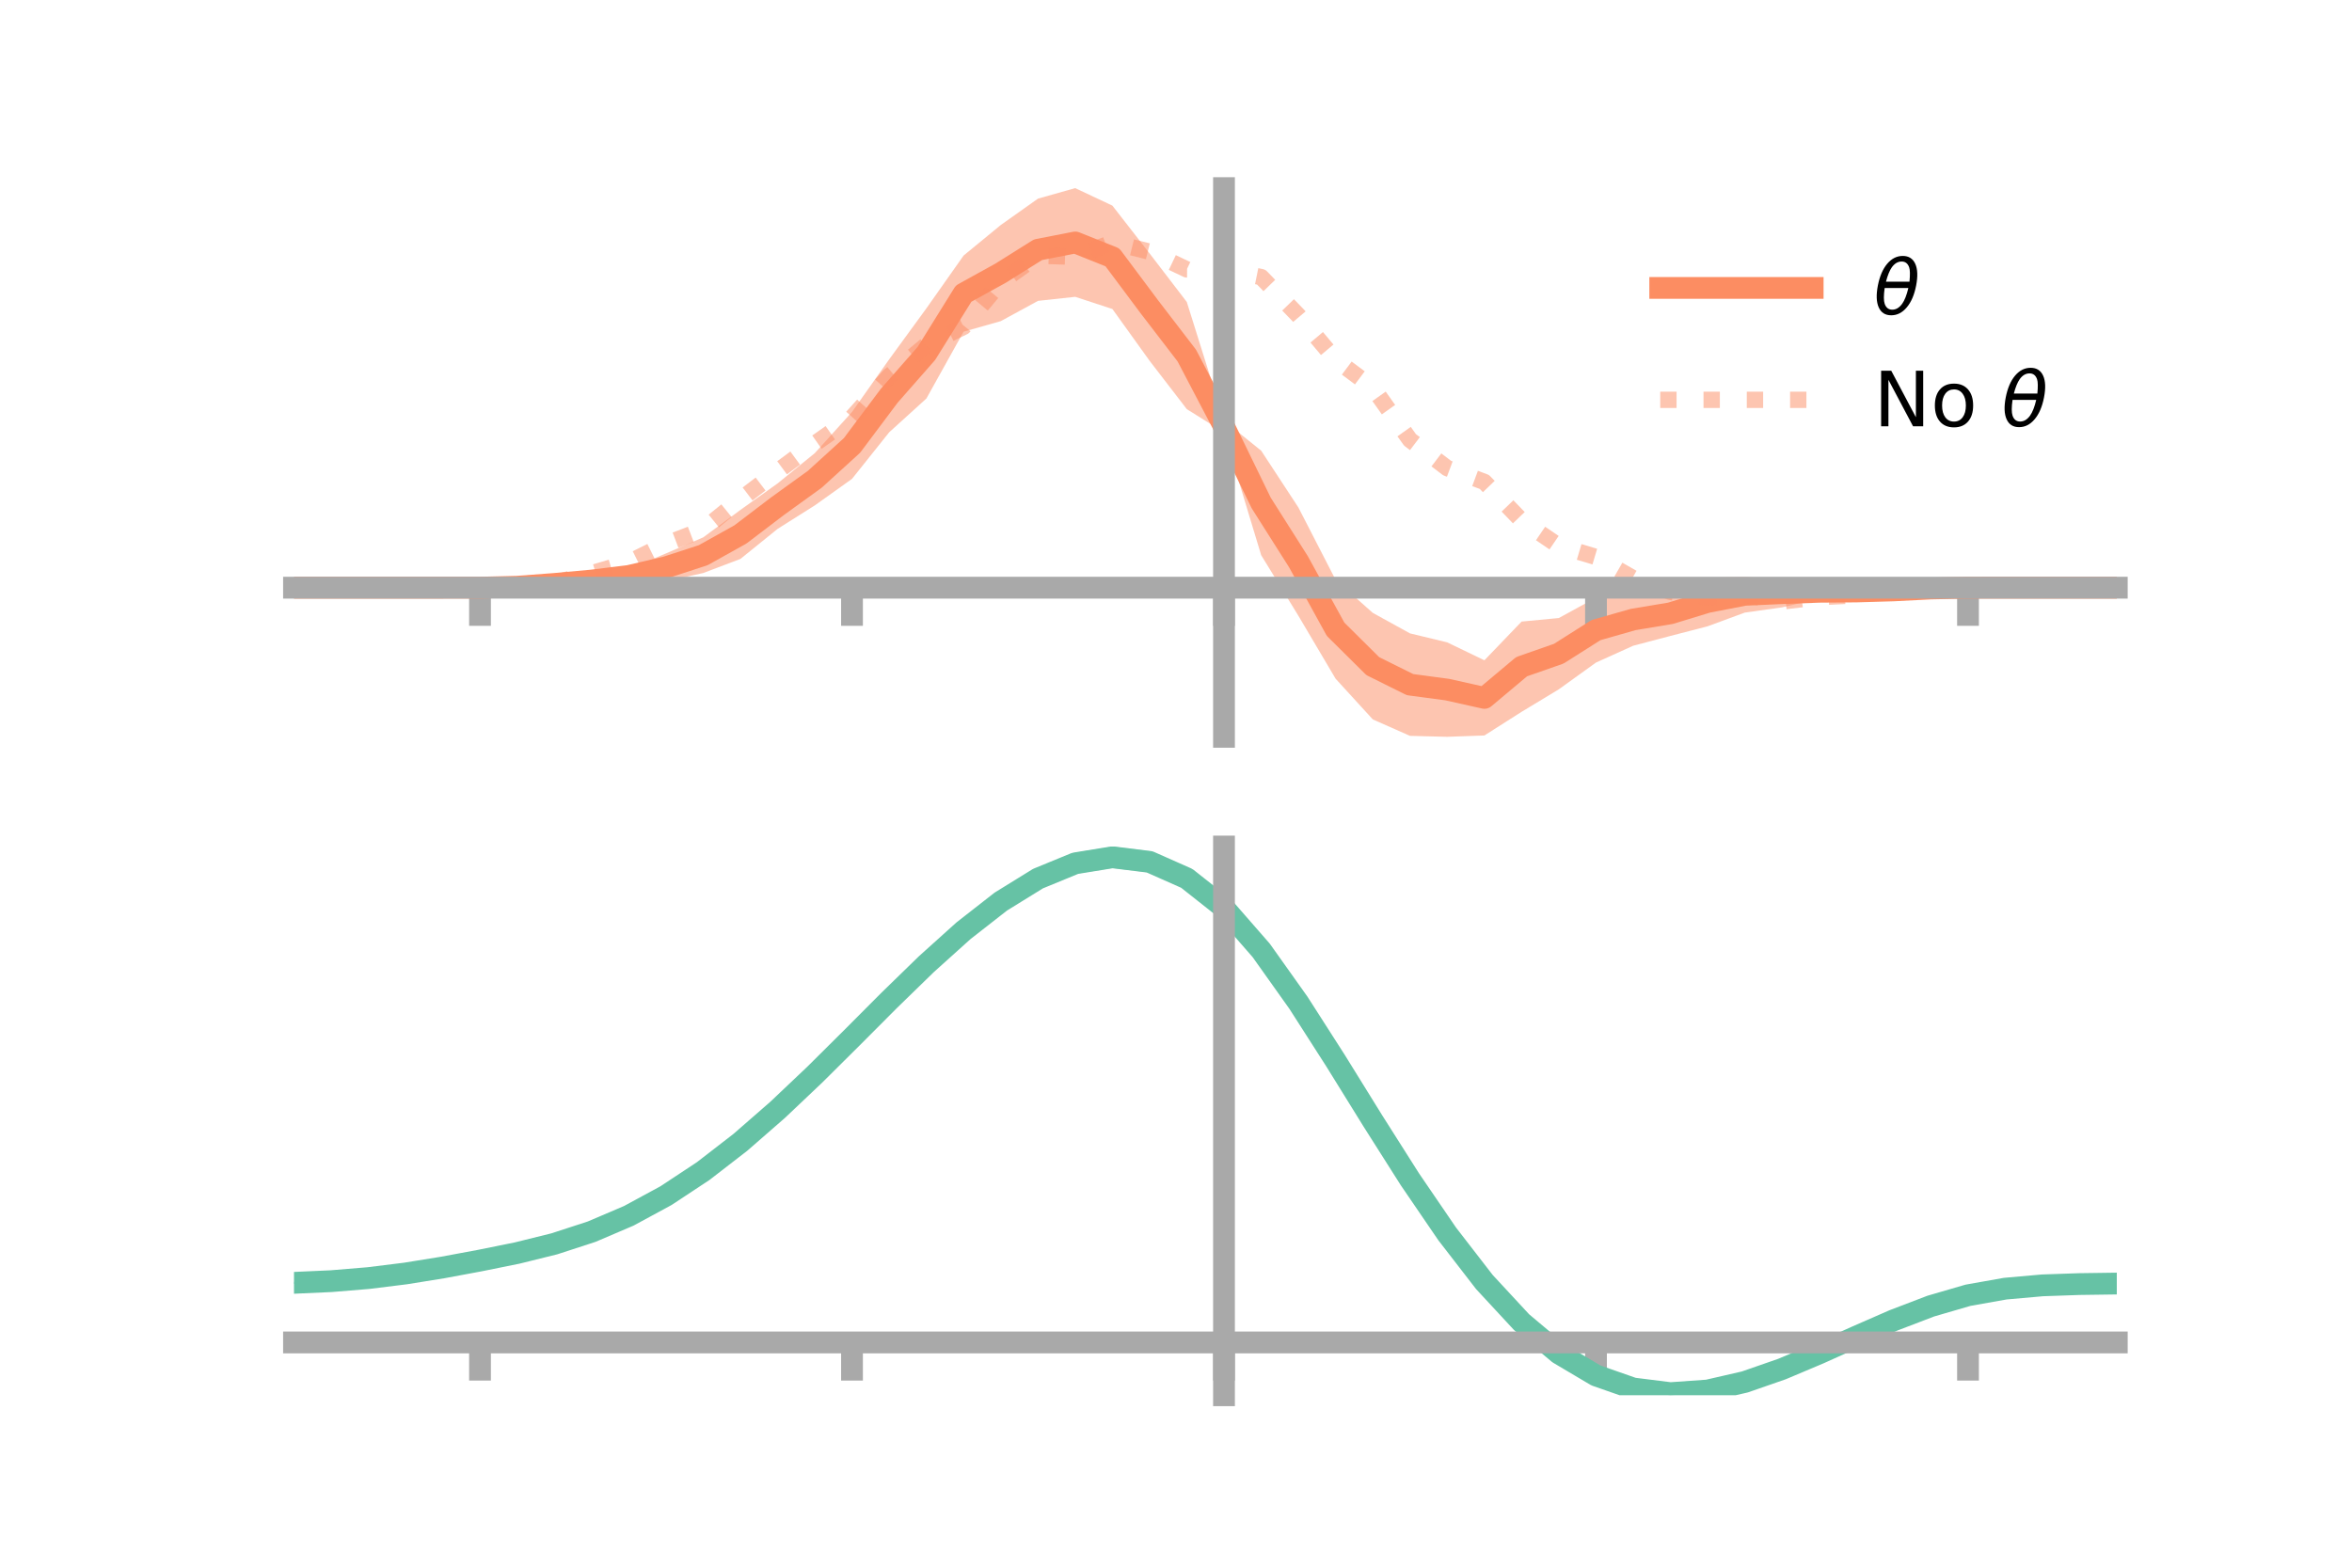 <?xml version="1.0" encoding="utf-8" standalone="no"?>
<!DOCTYPE svg PUBLIC "-//W3C//DTD SVG 1.1//EN"
  "http://www.w3.org/Graphics/SVG/1.1/DTD/svg11.dtd">
<!-- Created with matplotlib (https://matplotlib.org/) -->
<svg height="144pt" version="1.1" viewBox="0 0 216 144" width="216pt" xmlns="http://www.w3.org/2000/svg" xmlns:xlink="http://www.w3.org/1999/xlink">
 <defs>
  <style type="text/css">*{stroke-linecap:butt;stroke-linejoin:round;}</style>
 </defs>
 <g id="figure_1">
  <g id="patch_1">
   <path d="M 0 144 
L 216 144 
L 216 0 
L 0 0 
z
" style="fill:none;"/>
  </g>
  <g id="axes_1">
   <g id="patch_2">
    <path d="M 27 67.68 
L 194.4 67.68 
L 194.4 17.28 
L 27 17.28 
z
" style="fill:none;"/>
   </g>
   <g id="PolyCollection_1">
    <path clip-path="url(#pe521f3c53e)" d="M 27 53.982 
L 27 53.982 
L 30.416 53.982 
L 33.833 53.982 
L 37.249 53.982 
L 40.665 53.982 
L 44.082 53.975 
L 47.498 53.772 
L 50.914 53.4 
L 54.331 52.816 
L 57.747 52.285 
L 61.163 50.834 
L 64.58 49.36 
L 67.996 46.84 
L 71.412 44.405 
L 74.829 41.622 
L 78.245 37.841 
L 81.661 33.005 
L 85.078 28.321 
L 88.494 23.473 
L 91.91 20.667 
L 95.327 18.244 
L 98.743 17.28 
L 102.159 18.888 
L 105.576 23.28 
L 108.992 27.739 
L 112.408 38.641 
L 115.824 41.4 
L 119.241 46.616 
L 122.657 53.259 
L 126.073 56.296 
L 129.49 58.179 
L 132.906 59.004 
L 136.322 60.652 
L 139.739 57.095 
L 143.155 56.77 
L 146.571 54.899 
L 149.988 54.494 
L 153.404 54.258 
L 156.82 53.058 
L 160.237 53.002 
L 163.653 53.179 
L 167.069 53.728 
L 170.486 53.817 
L 173.902 53.999 
L 177.318 53.934 
L 180.735 53.98 
L 184.151 53.982 
L 187.567 53.982 
L 190.984 53.982 
L 194.4 53.982 
L 194.4 53.982 
L 194.4 53.982 
L 190.984 53.982 
L 187.567 53.982 
L 184.151 53.982 
L 180.735 53.988 
L 177.318 54.177 
L 173.902 54.463 
L 170.486 54.842 
L 167.069 54.985 
L 163.653 55.791 
L 160.237 56.27 
L 156.82 57.529 
L 153.404 58.414 
L 149.988 59.315 
L 146.571 60.859 
L 143.155 63.318 
L 139.739 65.384 
L 136.322 67.558 
L 132.906 67.68 
L 129.49 67.593 
L 126.073 66.081 
L 122.657 62.343 
L 119.241 56.563 
L 115.824 50.999 
L 112.408 39.717 
L 108.992 37.581 
L 105.576 33.142 
L 102.159 28.383 
L 98.743 27.265 
L 95.327 27.636 
L 91.91 29.497 
L 88.494 30.467 
L 85.078 36.605 
L 81.661 39.706 
L 78.245 43.987 
L 74.829 46.424 
L 71.412 48.58 
L 67.996 51.342 
L 64.58 52.635 
L 61.163 53.388 
L 57.747 53.53 
L 54.331 53.837 
L 50.914 53.876 
L 47.498 54.018 
L 44.082 53.984 
L 40.665 53.982 
L 37.249 53.982 
L 33.833 53.982 
L 30.416 53.982 
L 27 53.982 
z
" style="fill:#fc8d62;fill-opacity:0.5;"/>
   </g>
   <g id="matplotlib.axis_1">
    <g id="xtick_1">
     <g id="line2d_1">
      <defs>
       <path d="M 0 0 
L 0 3.5 
" id="m287983c198" style="stroke:#a9a9a9;stroke-width:2;"/>
      </defs>
      <g>
       <use style="fill:#a9a9a9;stroke:#a9a9a9;stroke-width:2;" x="44.082" xlink:href="#m287983c198" y="53.982"/>
      </g>
     </g>
    </g>
    <g id="xtick_2">
     <g id="line2d_2">
      <g>
       <use style="fill:#a9a9a9;stroke:#a9a9a9;stroke-width:2;" x="78.245" xlink:href="#m287983c198" y="53.982"/>
      </g>
     </g>
    </g>
    <g id="xtick_3">
     <g id="line2d_3">
      <g>
       <use style="fill:#a9a9a9;stroke:#a9a9a9;stroke-width:2;" x="112.408" xlink:href="#m287983c198" y="53.982"/>
      </g>
     </g>
    </g>
    <g id="xtick_4">
     <g id="line2d_4">
      <g>
       <use style="fill:#a9a9a9;stroke:#a9a9a9;stroke-width:2;" x="146.571" xlink:href="#m287983c198" y="53.982"/>
      </g>
     </g>
    </g>
    <g id="xtick_5">
     <g id="line2d_5">
      <g>
       <use style="fill:#a9a9a9;stroke:#a9a9a9;stroke-width:2;" x="180.735" xlink:href="#m287983c198" y="53.982"/>
      </g>
     </g>
    </g>
   </g>
   <g id="matplotlib.axis_2"/>
   <g id="line2d_6">
    <path clip-path="url(#pe521f3c53e)" d="M 27 53.982 
L 30.416 53.982 
L 33.833 53.982 
L 37.249 53.982 
L 40.665 53.982 
L 44.082 53.979 
L 47.498 53.895 
L 50.914 53.638 
L 54.331 53.327 
L 57.747 52.907 
L 61.163 52.111 
L 64.58 50.998 
L 67.996 49.091 
L 71.412 46.492 
L 74.829 44.023 
L 78.245 40.914 
L 81.661 36.355 
L 85.078 32.463 
L 88.494 26.97 
L 91.91 25.082 
L 95.327 22.94 
L 98.743 22.272 
L 102.159 23.636 
L 105.576 28.211 
L 108.992 32.66 
L 112.408 39.179 
L 115.824 46.199 
L 119.241 51.59 
L 122.657 57.801 
L 126.073 61.189 
L 129.49 62.886 
L 132.906 63.342 
L 136.322 64.105 
L 139.739 61.239 
L 143.155 60.044 
L 146.571 57.879 
L 149.988 56.904 
L 153.404 56.336 
L 156.82 55.294 
L 160.237 54.636 
L 163.653 54.485 
L 167.069 54.357 
L 170.486 54.33 
L 173.902 54.231 
L 177.318 54.056 
L 180.735 53.984 
L 184.151 53.982 
L 187.567 53.982 
L 190.984 53.982 
L 194.4 53.982 
" style="fill:none;stroke:#fc8d62;stroke-linecap:square;stroke-width:2;"/>
   </g>
   <g id="line2d_7">
    <path clip-path="url(#pe521f3c53e)" d="M 27 53.982 
L 30.416 53.982 
L 33.833 53.982 
L 37.249 53.982 
L 40.665 53.982 
L 44.082 53.981 
L 47.498 53.847 
L 50.914 53.554 
L 54.331 52.658 
L 57.747 51.652 
L 61.163 49.954 
L 64.58 48.648 
L 67.996 45.876 
L 71.412 43.272 
L 74.829 40.752 
L 78.245 38.348 
L 81.661 34.545 
L 85.078 31.686 
L 88.494 30.022 
L 91.91 25.918 
L 95.327 23.483 
L 98.743 23.588 
L 102.159 22.272 
L 105.576 23.12 
L 108.992 24.746 
L 112.408 24.76 
L 115.824 25.451 
L 119.241 28.985 
L 122.657 33.042 
L 126.073 35.599 
L 129.49 40.405 
L 132.906 42.999 
L 136.322 44.269 
L 139.739 47.817 
L 143.155 50.142 
L 146.571 51.159 
L 149.988 53.12 
L 153.404 54.367 
L 156.82 54.896 
L 160.237 54.646 
L 163.653 55.25 
L 167.069 54.847 
L 170.486 54.684 
L 173.902 54.226 
L 177.318 54.092 
L 180.735 53.983 
L 184.151 53.982 
L 187.567 53.982 
L 190.984 53.982 
L 194.4 53.982 
" style="fill:none;stroke:#fc8d62;stroke-dasharray:1.5,2.475;stroke-dashoffset:0;stroke-opacity:0.5;stroke-width:1.5;"/>
   </g>
   <g id="patch_3">
    <path d="M 112.408 67.68 
L 112.408 17.28 
" style="fill:none;stroke:#a9a9a9;stroke-linecap:square;stroke-linejoin:miter;stroke-width:2;"/>
   </g>
   <g id="patch_4">
    <path d="M 194.4 67.68 
L 194.4 17.28 
" style="fill:none;"/>
   </g>
   <g id="patch_5">
    <path d="M 27 53.982 
L 194.4 53.982 
" style="fill:none;stroke:#a9a9a9;stroke-linecap:square;stroke-linejoin:miter;stroke-width:2;"/>
   </g>
   <g id="patch_6">
    <path d="M 27 17.28 
L 194.4 17.28 
" style="fill:none;"/>
   </g>
   <g id="legend_1">
    <g id="line2d_8">
     <path d="M 152.47 26.449 
L 166.47 26.449 
" style="fill:none;stroke:#fc8d62;stroke-linecap:square;stroke-width:2;"/>
    </g>
    <g id="line2d_9"/>
    <g id="text_1">
     <!-- $\theta$ -->
     <g transform="translate(172.07 28.899)scale(0.07 -0.07)">
      <defs>
       <path d="M 45.516 34.672 
L 14.453 34.672 
Q 12.359 20.062 14.5 13.875 
Q 17.188 6.25 24.469 6.25 
Q 31.781 6.25 37.359 13.922 
Q 42.234 20.656 45.516 34.672 
z
M 47.016 42.969 
Q 48.344 56.844 46.625 61.719 
Q 43.953 69.438 36.766 69.438 
Q 29.297 69.438 23.828 61.812 
Q 19.531 55.672 16.156 42.969 
z
M 38.188 76.766 
Q 49.906 76.766 54.594 66.406 
Q 59.281 56.109 55.719 37.844 
Q 52.203 19.625 43.453 9.281 
Q 34.766 -1.125 23.047 -1.125 
Q 11.281 -1.125 6.641 9.281 
Q 2 19.625 5.516 37.844 
Q 9.078 56.109 17.719 66.406 
Q 26.422 76.766 38.188 76.766 
z
" id="DejaVuSans-Oblique-952"/>
      </defs>
      <use transform="translate(0 0.234)" xlink:href="#DejaVuSans-Oblique-952"/>
     </g>
    </g>
    <g id="line2d_10">
     <path d="M 152.47 36.724 
L 166.47 36.724 
" style="fill:none;stroke:#fc8d62;stroke-dasharray:1.5,2.475;stroke-dashoffset:0;stroke-opacity:0.5;stroke-width:1.5;"/>
    </g>
    <g id="line2d_11"/>
    <g id="text_2">
     <!-- No $\theta$ -->
     <g transform="translate(172.07 39.174)scale(0.07 -0.07)">
      <defs>
       <path d="M 9.812 72.906 
L 23.094 72.906 
L 55.422 11.922 
L 55.422 72.906 
L 64.984 72.906 
L 64.984 0 
L 51.703 0 
L 19.391 60.984 
L 19.391 0 
L 9.812 0 
z
" id="DejaVuSans-78"/>
       <path d="M 30.609 48.391 
Q 23.391 48.391 19.188 42.75 
Q 14.984 37.109 14.984 27.297 
Q 14.984 17.484 19.156 11.844 
Q 23.344 6.203 30.609 6.203 
Q 37.797 6.203 41.984 11.859 
Q 46.188 17.531 46.188 27.297 
Q 46.188 37.016 41.984 42.703 
Q 37.797 48.391 30.609 48.391 
z
M 30.609 56 
Q 42.328 56 49.016 48.375 
Q 55.719 40.766 55.719 27.297 
Q 55.719 13.875 49.016 6.219 
Q 42.328 -1.422 30.609 -1.422 
Q 18.844 -1.422 12.172 6.219 
Q 5.516 13.875 5.516 27.297 
Q 5.516 40.766 12.172 48.375 
Q 18.844 56 30.609 56 
z
" id="DejaVuSans-111"/>
       <path id="DejaVuSans-32"/>
      </defs>
      <use transform="translate(0 0.234)" xlink:href="#DejaVuSans-78"/>
      <use transform="translate(74.805 0.234)" xlink:href="#DejaVuSans-111"/>
      <use transform="translate(135.986 0.234)" xlink:href="#DejaVuSans-32"/>
      <use transform="translate(167.773 0.234)" xlink:href="#DejaVuSans-Oblique-952"/>
     </g>
    </g>
   </g>
  </g>
  <g id="axes_2">
   <g id="patch_7">
    <path d="M 27 128.16 
L 194.4 128.16 
L 194.4 77.76 
L 27 77.76 
z
" style="fill:none;"/>
   </g>
   <g id="PolyCollection_2">
    <path clip-path="url(#pff641bb653)" d="M 27 117.937 
L 27 117.733 
L 30.416 117.58 
L 33.833 117.291 
L 37.249 116.854 
L 40.665 116.286 
L 44.082 115.632 
L 47.498 114.922 
L 50.914 114.056 
L 54.331 112.922 
L 57.747 111.438 
L 61.163 109.555 
L 64.58 107.256 
L 67.996 104.56 
L 71.412 101.516 
L 74.829 98.204 
L 78.245 94.73 
L 81.661 91.218 
L 85.078 87.812 
L 88.494 84.663 
L 91.91 81.929 
L 95.327 79.767 
L 98.743 78.33 
L 102.159 77.76 
L 105.576 78.188 
L 108.992 79.728 
L 112.408 82.475 
L 115.824 86.451 
L 119.241 91.334 
L 122.657 96.753 
L 126.073 102.358 
L 129.49 107.837 
L 132.906 112.928 
L 136.322 117.422 
L 139.739 121.171 
L 143.155 124.086 
L 146.571 126.134 
L 149.988 127.34 
L 153.404 127.773 
L 156.82 127.538 
L 160.237 126.762 
L 163.653 125.588 
L 167.069 124.164 
L 170.486 122.639 
L 173.902 121.158 
L 177.318 119.855 
L 180.735 118.86 
L 184.151 118.252 
L 187.567 117.951 
L 190.984 117.836 
L 194.4 117.795 
L 194.4 118.006 
L 194.4 118.006 
L 190.984 118.059 
L 187.567 118.183 
L 184.151 118.488 
L 180.735 119.094 
L 177.318 120.089 
L 173.902 121.401 
L 170.486 122.905 
L 167.069 124.461 
L 163.653 125.917 
L 160.237 127.119 
L 156.82 127.914 
L 153.404 128.16 
L 149.988 127.737 
L 146.571 126.554 
L 143.155 124.555 
L 139.739 121.727 
L 136.322 118.1 
L 132.906 113.758 
L 129.49 108.84 
L 126.073 103.543 
L 122.657 98.12 
L 119.241 92.873 
L 115.824 88.143 
L 112.408 84.292 
L 108.992 81.636 
L 105.576 80.147 
L 102.159 79.731 
L 98.743 80.271 
L 95.327 81.642 
L 91.91 83.704 
L 88.494 86.31 
L 85.078 89.31 
L 81.661 92.555 
L 78.245 95.901 
L 74.829 99.214 
L 71.412 102.378 
L 67.996 105.292 
L 64.58 107.882 
L 61.163 110.097 
L 57.747 111.917 
L 54.331 113.351 
L 50.914 114.444 
L 47.498 115.272 
L 44.082 115.945 
L 40.665 116.562 
L 37.249 117.096 
L 33.833 117.508 
L 30.416 117.784 
L 27 117.937 
z
" style="fill:#66c2a5;fill-opacity:0.5;"/>
   </g>
   <g id="matplotlib.axis_3">
    <g id="xtick_6">
     <g id="line2d_12">
      <g>
       <use style="fill:#a9a9a9;stroke:#a9a9a9;stroke-width:2;" x="44.082" xlink:href="#m287983c198" y="123.31"/>
      </g>
     </g>
    </g>
    <g id="xtick_7">
     <g id="line2d_13">
      <g>
       <use style="fill:#a9a9a9;stroke:#a9a9a9;stroke-width:2;" x="78.245" xlink:href="#m287983c198" y="123.31"/>
      </g>
     </g>
    </g>
    <g id="xtick_8">
     <g id="line2d_14">
      <g>
       <use style="fill:#a9a9a9;stroke:#a9a9a9;stroke-width:2;" x="112.408" xlink:href="#m287983c198" y="123.31"/>
      </g>
     </g>
    </g>
    <g id="xtick_9">
     <g id="line2d_15">
      <g>
       <use style="fill:#a9a9a9;stroke:#a9a9a9;stroke-width:2;" x="146.571" xlink:href="#m287983c198" y="123.31"/>
      </g>
     </g>
    </g>
    <g id="xtick_10">
     <g id="line2d_16">
      <g>
       <use style="fill:#a9a9a9;stroke:#a9a9a9;stroke-width:2;" x="180.735" xlink:href="#m287983c198" y="123.31"/>
      </g>
     </g>
    </g>
   </g>
   <g id="matplotlib.axis_4"/>
   <g id="line2d_17">
    <path clip-path="url(#pff641bb653)" d="M 27 117.835 
L 30.416 117.682 
L 33.833 117.399 
L 37.249 116.975 
L 40.665 116.424 
L 44.082 115.788 
L 47.498 115.097 
L 50.914 114.25 
L 54.331 113.137 
L 57.747 111.678 
L 61.163 109.826 
L 64.58 107.569 
L 67.996 104.926 
L 71.412 101.947 
L 74.829 98.709 
L 78.245 95.315 
L 81.661 91.887 
L 85.078 88.561 
L 88.494 85.486 
L 91.91 82.816 
L 95.327 80.705 
L 98.743 79.301 
L 102.159 78.745 
L 105.576 79.167 
L 108.992 80.682 
L 112.408 83.383 
L 115.824 87.297 
L 119.241 92.104 
L 122.657 97.437 
L 126.073 102.951 
L 129.49 108.339 
L 132.906 113.343 
L 136.322 117.761 
L 139.739 121.449 
L 143.155 124.32 
L 146.571 126.344 
L 149.988 127.539 
L 153.404 127.967 
L 156.82 127.726 
L 160.237 126.941 
L 163.653 125.753 
L 167.069 124.312 
L 170.486 122.772 
L 173.902 121.279 
L 177.318 119.972 
L 180.735 118.977 
L 184.151 118.37 
L 187.567 118.067 
L 190.984 117.948 
L 194.4 117.901 
" style="fill:none;stroke:#66c2a5;stroke-linecap:square;stroke-width:2;"/>
   </g>
   <g id="patch_8">
    <path d="M 112.408 128.16 
L 112.408 77.76 
" style="fill:none;stroke:#a9a9a9;stroke-linecap:square;stroke-linejoin:miter;stroke-width:2;"/>
   </g>
   <g id="patch_9">
    <path d="M 194.4 128.16 
L 194.4 77.76 
" style="fill:none;"/>
   </g>
   <g id="patch_10">
    <path d="M 27 123.31 
L 194.4 123.31 
" style="fill:none;stroke:#a9a9a9;stroke-linecap:square;stroke-linejoin:miter;stroke-width:2;"/>
   </g>
   <g id="patch_11">
    <path d="M 27 77.76 
L 194.4 77.76 
" style="fill:none;"/>
   </g>
  </g>
 </g>
 <defs>
  <clipPath id="pe521f3c53e">
   <rect height="50.4" width="167.4" x="27" y="17.28"/>
  </clipPath>
  <clipPath id="pff641bb653">
   <rect height="50.4" width="167.4" x="27" y="77.76"/>
  </clipPath>
 </defs>
</svg>
